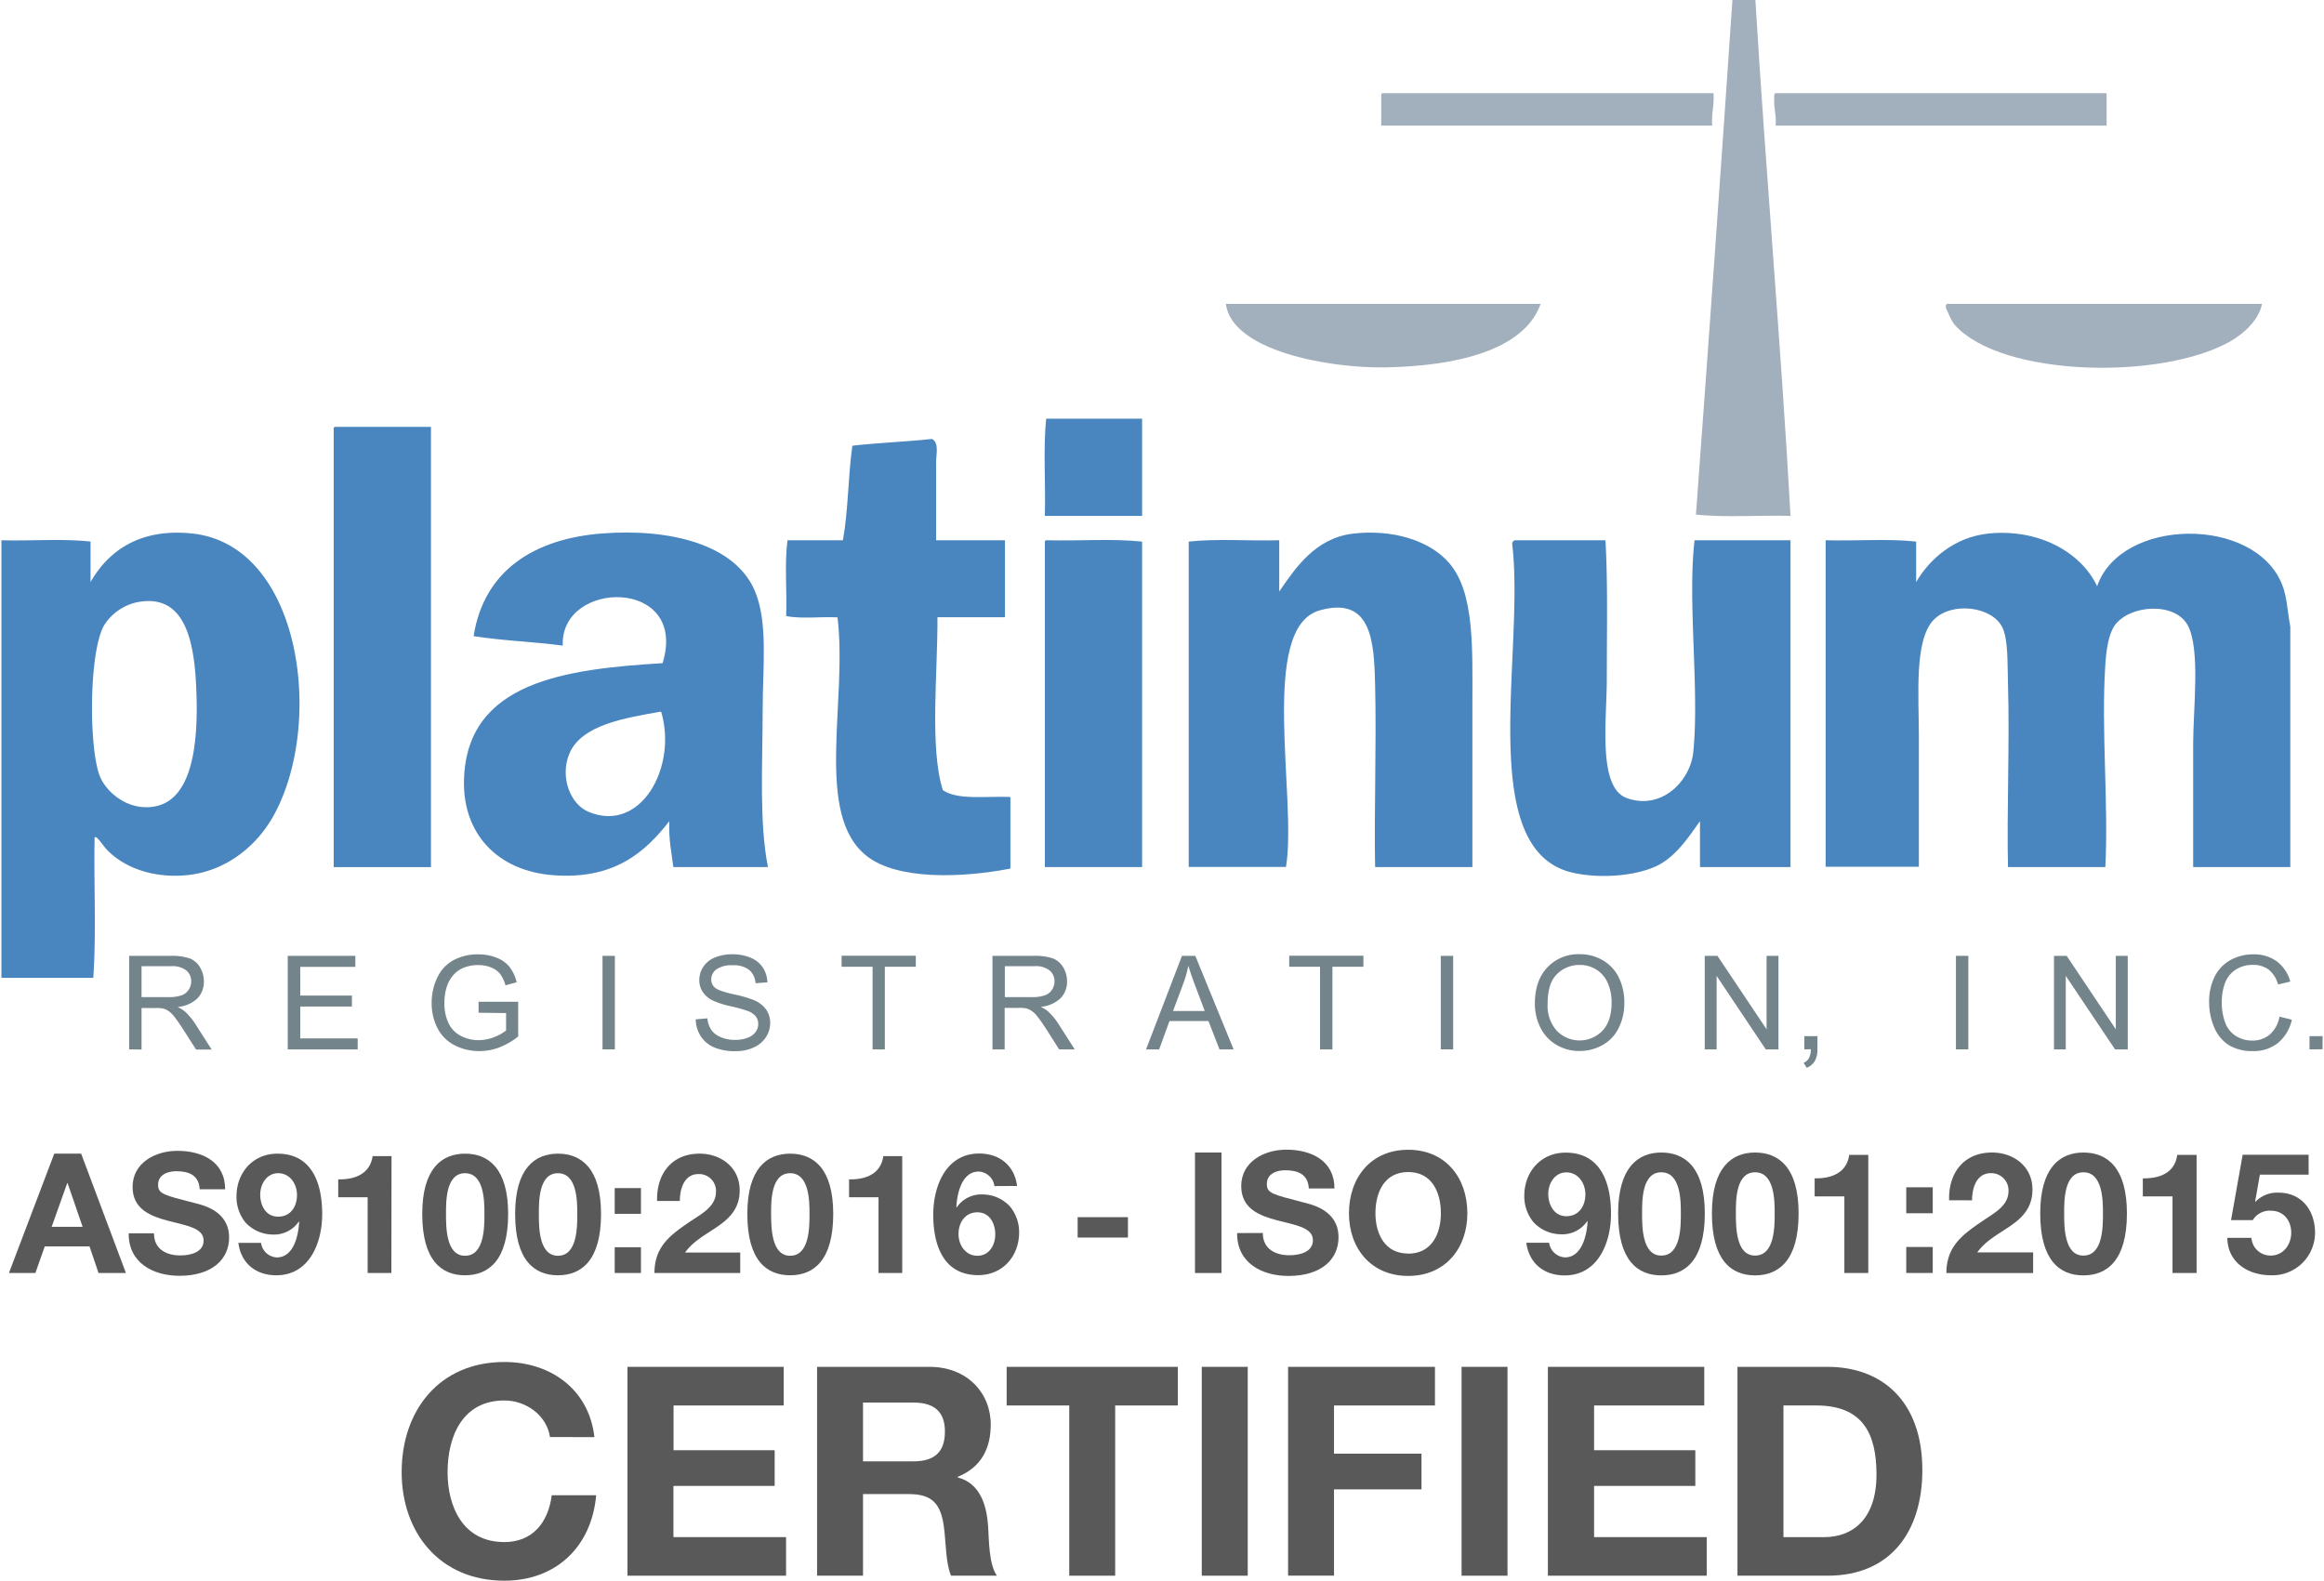 <svg id="Layer_1" data-name="Layer 1" xmlns="http://www.w3.org/2000/svg" viewBox="0 0 675 459.18"><defs><style>.cls-1{fill:#59595a;}.cls-2{fill:#a2afbd;}.cls-2,.cls-3{fill-rule:evenodd;}.cls-3{fill:#4985be;}.cls-4{fill:#74848b;}</style></defs><title>2019-04-03-platinumregistration_certified-v1</title><path class="cls-1" d="M15.76,335.13h7.81l13,34.66H28.62L26,362.07H13l-2.72,7.72H2.6ZM15,356.39h9l-4.37-12.71h-.1Z"/><path class="cls-1" d="M44.72,358.28c0,4.61,3.59,6.41,7.67,6.41,2.67,0,6.75-.78,6.75-4.32,0-3.74-5.2-4.37-10.29-5.73s-10.34-3.34-10.34-9.85c0-7.08,6.7-10.48,13-10.48,7.23,0,13.88,3.15,13.88,11.16H58c-.24-4.17-3.2-5.24-6.84-5.24-2.43,0-5.24,1-5.24,3.93,0,2.67,1.65,3,10.33,5.24,2.53.63,10.29,2.24,10.29,10.1,0,6.35-5,11.11-14.41,11.11-7.67,0-14.85-3.79-14.75-12.33Z"/><path class="cls-1" d="M75.82,361.05a4.87,4.87,0,0,0,4.57,4.22c5,0,6.3-6.55,6.5-10.34l-.1-.09a8.64,8.64,0,0,1-7.67,3.78,10.86,10.86,0,0,1-7.81-3.49,11.67,11.67,0,0,1-2.62-7.57c0-6.94,4.8-12.43,11.89-12.43,10.29,0,13,9,13,17.57,0,8.3-3.68,17.76-13.34,17.76-5.87,0-10.24-3.44-11-9.41Zm10.44-13.93c0-3.15-2-6.31-5.49-6.31-3.3,0-5.19,3.16-5.19,6.21,0,3.21,1.65,6.41,5.19,6.41C84.46,353.43,86.26,350.47,86.26,347.12Z"/><path class="cls-1" d="M113.67,369.79h-6.89v-22H98.24v-5.19c4.8.1,9.22-1.55,10-6.75h5.48Z"/><path class="cls-1" d="M135.07,335.13c6.79,0,12.52,4.27,12.52,17.52,0,13.54-5.73,17.81-12.52,17.81s-12.43-4.27-12.43-17.81C122.64,339.4,128.37,335.13,135.07,335.13Zm0,29.66c5.63,0,5.63-8.3,5.63-12.14,0-3.54,0-11.84-5.63-11.84s-5.53,8.3-5.53,11.84C129.54,356.49,129.54,364.79,135.07,364.79Z"/><path class="cls-1" d="M162.05,335.13c6.79,0,12.52,4.27,12.52,17.52,0,13.54-5.73,17.81-12.52,17.81s-12.43-4.27-12.43-17.81C149.62,339.4,155.35,335.13,162.05,335.13Zm0,29.66c5.62,0,5.62-8.3,5.62-12.14,0-3.54,0-11.84-5.62-11.84s-5.54,8.3-5.54,11.84C156.51,356.49,156.51,364.79,162.05,364.79Z"/><path class="cls-1" d="M186.16,352.61h-7.62v-7.48h7.62Zm-7.62,9.7h7.62v7.48h-7.62Z"/><path class="cls-1" d="M190.86,348.87c-.24-7.77,4.18-13.74,12.33-13.74,6.21,0,11.65,4,11.65,10.63,0,5.1-2.72,7.91-6.07,10.29s-7.33,4.32-9.8,7.81H215v5.93H190.09c0-7.87,4.85-11.21,10.72-15.19,3-2,7.09-4.13,7.14-8.3a4.9,4.9,0,0,0-5.1-5.24c-4.08,0-5.39,4.22-5.39,7.81Z"/><path class="cls-1" d="M229.49,335.13c6.79,0,12.52,4.27,12.52,17.52,0,13.54-5.73,17.81-12.52,17.81s-12.43-4.27-12.43-17.81C217.06,339.4,222.79,335.13,229.49,335.13Zm0,29.66c5.63,0,5.63-8.3,5.63-12.14,0-3.54,0-11.84-5.63-11.84s-5.53,8.3-5.53,11.84C224,356.49,224,364.79,229.49,364.79Z"/><path class="cls-1" d="M262.05,369.79h-6.89v-22h-8.55v-5.19c4.81.1,9.23-1.55,9.95-6.75h5.49Z"/><path class="cls-1" d="M288.83,344.55a4.86,4.86,0,0,0-4.56-4.22c-5,0-6.31,6.55-6.5,10.33l.09.1a8.65,8.65,0,0,1,7.67-3.78,10.82,10.82,0,0,1,7.81,3.49A11.67,11.67,0,0,1,296,358c0,6.94-4.8,12.42-11.88,12.42-10.29,0-13.06-9-13.06-17.56,0-8.3,3.69-17.77,13.35-17.77,5.87,0,10.24,3.45,11,9.42ZM278.4,358.48c0,3.15,2,6.31,5.48,6.31s5.19-3.16,5.19-6.21c0-3.21-1.65-6.41-5.19-6.41S278.4,355.13,278.4,358.48Z"/><path class="cls-1" d="M313,353.58h14.61v5.92H313Z"/><path class="cls-1" d="M347.08,334.8h7.7v35h-7.7Z"/><path class="cls-1" d="M366.78,358.17c0,4.66,3.63,6.47,7.74,6.47,2.7,0,6.81-.78,6.81-4.36,0-3.77-5.24-4.41-10.38-5.78s-10.44-3.38-10.44-9.95c0-7.15,6.76-10.58,13.08-10.58,7.3,0,14,3.19,14,11.27h-7.44c-.25-4.21-3.24-5.29-6.91-5.29-2.45,0-5.29,1-5.29,4,0,2.69,1.66,3,10.43,5.29,2.55.64,10.39,2.25,10.39,10.19,0,6.42-5,11.22-14.55,11.22-7.74,0-15-3.82-14.9-12.45Z"/><path class="cls-1" d="M409,334c10.83,0,17.19,8.09,17.19,18.47,0,10.09-6.36,18.18-17.19,18.18s-17.2-8.09-17.2-18.18C391.82,342.06,398.19,334,409,334Zm0,30.18c6.91,0,9.5-5.88,9.5-11.71,0-6.12-2.59-12-9.5-12s-9.51,5.88-9.51,12C399.51,358.27,402.11,364.15,409,364.15Z"/><path class="cls-1" d="M449.94,361a4.9,4.9,0,0,0,4.6,4.26c5,0,6.37-6.62,6.57-10.44l-.1-.09a8.74,8.74,0,0,1-7.74,3.82,11,11,0,0,1-7.89-3.53,11.83,11.83,0,0,1-2.65-7.64c0-7,4.85-12.55,12-12.55,10.38,0,13.18,9.07,13.18,17.74,0,8.38-3.73,17.93-13.48,17.93-5.93,0-10.33-3.48-11.12-9.5Zm10.53-14.06c0-3.19-2.06-6.37-5.54-6.37-3.33,0-5.24,3.18-5.24,6.27s1.67,6.46,5.24,6.46C458.66,353.27,460.47,350.29,460.47,346.91Z"/><path class="cls-1" d="M482.52,334.8c6.86,0,12.64,4.32,12.64,17.69,0,13.67-5.78,18-12.64,18s-12.54-4.31-12.54-18C470,339.12,475.76,334.8,482.52,334.8Zm0,29.94c5.68,0,5.68-8.38,5.68-12.25,0-3.58,0-11.95-5.68-11.95s-5.58,8.37-5.58,11.95C476.94,356.36,476.94,364.74,482.52,364.74Z"/><path class="cls-1" d="M509.76,334.8c6.86,0,12.64,4.32,12.64,17.69,0,13.67-5.78,18-12.64,18s-12.54-4.31-12.54-18C497.22,339.12,503,334.8,509.76,334.8Zm0,29.94c5.69,0,5.69-8.38,5.69-12.25,0-3.58,0-11.95-5.69-11.95s-5.58,8.37-5.58,11.95C504.18,356.36,504.18,364.74,509.76,364.74Z"/><path class="cls-1" d="M542.64,369.79h-6.95V347.54h-8.63V342.3c4.85.1,9.31-1.57,10.05-6.81h5.53Z"/><path class="cls-1" d="M561.36,352.44h-7.69V344.9h7.69Zm-7.69,9.8h7.69v7.55h-7.69Z"/><path class="cls-1" d="M566.12,348.67c-.25-7.84,4.21-13.87,12.44-13.87,6.27,0,11.76,4,11.76,10.73,0,5.15-2.74,8-6.12,10.39s-7.4,4.36-9.9,7.89h16.22v6H565.33c0-7.94,4.9-11.32,10.83-15.34,3-2.06,7.15-4.16,7.2-8.38a5,5,0,0,0-5.14-5.29c-4.12,0-5.44,4.26-5.44,7.89Z"/><path class="cls-1" d="M605.12,334.8c6.86,0,12.64,4.32,12.64,17.69,0,13.67-5.78,18-12.64,18s-12.54-4.31-12.54-18C592.58,339.12,598.36,334.8,605.12,334.8Zm0,29.94c5.68,0,5.68-8.38,5.68-12.25,0-3.58,0-11.95-5.68-11.95s-5.59,8.37-5.59,11.95C599.53,356.36,599.53,364.74,605.12,364.74Z"/><path class="cls-1" d="M638,369.79h-7V347.54h-8.62V342.3c4.85.1,9.31-1.57,10-6.81H638Z"/><path class="cls-1" d="M670.53,341.22H656.38L655,349l.1.1a8.72,8.72,0,0,1,6.71-2.64c6.76,0,10.59,5.24,10.59,11.66a12.38,12.38,0,0,1-12.74,12.34c-6.67,0-12.64-3.67-12.74-10.87h7a5.53,5.53,0,0,0,5.63,5.14c3.63,0,5.93-3.19,5.93-6.61,0-3.58-2.21-6.42-5.93-6.42a5.77,5.77,0,0,0-5.24,2.74H648l3.38-19h19.15Z"/><path class="cls-2" d="M503.18,0h6.67c3,50.06,7.5,100.79,10.2,149.87-9-.26-19.09.53-27.47-.39Q498.09,74.95,503.18,0Z"/><path class="cls-2" d="M401.56,27.07h96.12c.28,3.54-.66,5.88-.39,9.42H401.17V28.25C401.14,27.69,401.1,27.14,401.56,27.07Z"/><path class="cls-2" d="M515.73,27.07h96.13v9.42H515.73c.29-3.17-.64-5.12-.39-8.24C515.31,27.69,515.27,27.14,515.73,27.07Z"/><path class="cls-2" d="M356.05,88.28h91.42c-4.81,13.53-24.6,18.08-45.12,18.44C385.79,107,357.8,101.87,356.05,88.28Z"/><path class="cls-2" d="M565.56,88.28H657c-.89,4.6-5.19,8.62-9.42,11-20.06,11.2-66,10.2-79.65-4.71-1.3-1.43-2-3.63-2.74-5.1C565.13,88.9,565.1,88.34,565.56,88.28Z"/><path class="cls-3" d="M331.72,121.63v28.24H303.48c.26-9.28-.53-19.61.39-28.24Z"/><path class="cls-3" d="M97.31,124h27.86v127.9H96.92V125.16C96.88,124.6,96.85,124.05,97.31,124Z"/><path class="cls-3" d="M270.71,127.51c2.12,1.16,1.18,4.53,1.18,6.67v22.76h20V179.3H272.28c.13,15.31-2.35,38.15,1.57,50.22,4.21,3,12.7,1.69,19.62,2v20.8c-14.42,2.77-32.72,3.29-41.59-3.54-15.58-12-5.64-45-8.63-69.44-4.85-.25-10.7.5-14.91-.39.26-7.2-.51-15.43.39-22h16.09c1.56-8.52,1.49-18.66,2.75-27.47C255.07,128.61,263.17,128.34,270.71,127.51Z"/><path class="cls-3" d="M.41,284.05V156.94c8.51.25,18-.52,25.89.39V169.1c5-8.79,14-15.72,29.43-14.13,31.67,3.27,38.54,54.71,23.93,81.61-5.25,9.68-14.56,16.64-25.5,17.66-10.18.95-18.48-2.49-23.15-7.46-1.28-1.36-2.87-4.09-3.53-3.53-.26,13.47.52,28-.39,40.8Zm29.82-102.4c-4.48,7.89-4.44,36.06-1.18,43.95,1.89,4.57,8.25,10.17,16.09,8.63,11.63-2.29,12.61-21,11.77-36.1-.76-13.57-4-25.88-17.27-23.15A15.19,15.19,0,0,0,30.23,181.65Z"/><path class="cls-3" d="M223.05,251.88H195.58c-.56-4.27-1.41-8.26-1.17-13.34-6.94,8.88-15.89,17.05-33.74,15.7-16-1.22-26.39-11.9-25.9-27.86.88-28.47,29.67-32,57.68-33.74,7.64-24.9-29.82-24.41-29-5.1-8.43-1.12-17.66-1.43-25.89-2.75,3-19.12,17.65-28.29,37.27-29.82,19.88-1.54,38.54,3.22,44.33,16.48,4,9.26,2.36,22.25,2.36,34.53C221.48,222.47,220.49,239.07,223.05,251.88Zm-31.39-45.12c-9.8,1.79-22.76,3.69-26.29,12.17-2.81,6.75.24,14.64,5.5,16.87,15.16,6.44,25.93-12.88,21.18-29Z"/><path class="cls-3" d="M427.65,251.88H399.4c-.32-15.76.42-35.56,0-53-.3-12.48-1-25.81-16.08-21.58-17.88,5-6.5,54.6-9.81,74.54H345.26V157.33c8-.91,17.65-.14,26.29-.39v14.9C376.26,165,382,156.27,393.13,155s22.06,1.85,27.85,8.64c7.35,8.61,6.67,24.85,6.67,40.8Z"/><path class="cls-3" d="M665.21,182.05v69.83H637v-35.7c0-10.24,2.15-27.65-1.57-34.53s-16.88-6-21.19,0c-1.93,2.7-2.49,7.54-2.75,11.38-1.25,18.79.95,40.05,0,58.85H583.22c-.39-14.85.51-36.69,0-53-.19-5.89.11-12.79-1.57-16.48-2.83-6.19-14.68-7.8-20-2.36-5.71,5.83-4.32,21.94-4.32,33.75v38H530.25V156.94c8.64.25,18.3-.52,26.29.39V169.1c3.83-6.63,11.13-13.15,21.18-14.13,14.26-1.38,26.58,5.24,31.39,15.31,6.91-20.05,45.89-20.46,53.75-.4C664.29,173.54,664.3,177.14,665.21,182.05Z"/><path class="cls-3" d="M303.87,156.94c9.16.25,19.35-.52,27.85.39v94.55H303.48V158.11C303.44,157.56,303.41,157,303.87,156.94Z"/><path class="cls-3" d="M440,156.94H466.3c.71,12.46.39,26.23.39,40.41,0,11.93-2.72,31.51,5.89,34.52,10.08,3.54,18.36-5,19.22-13.34,1.85-17.86-1.72-44.13.39-61.59h27.86v94.94H493.76V238.54c-3.12,4.34-6.95,10.31-12.55,13-8,3.76-20.69,3.59-27.07,1.18-25-9.45-11.31-64-14.91-94.56A1.06,1.06,0,0,1,440,156.94Z"/><path class="cls-4" d="M37.51,304.84V277.67H49.56a16.23,16.23,0,0,1,5.52.73,6,6,0,0,1,3,2.59,7.64,7.64,0,0,1,1.13,4.09A6.83,6.83,0,0,1,57.36,290a9.48,9.48,0,0,1-5.78,2.52,9.78,9.78,0,0,1,2.17,1.35,18.82,18.82,0,0,1,3,3.62l4.73,7.39H56.94l-3.6-5.65q-1.58-2.44-2.6-3.74a7.72,7.72,0,0,0-1.82-1.82,5.14,5.14,0,0,0-1.64-.72,10.53,10.53,0,0,0-2-.13H41.11v12.06Zm3.6-15.18h7.73a11.58,11.58,0,0,0,3.85-.51,4.06,4.06,0,0,0,2.11-1.63,4.36,4.36,0,0,0,.73-2.44,4,4,0,0,0-1.4-3.16,6.55,6.55,0,0,0-4.42-1.25h-8.6Z"/><path class="cls-4" d="M83.57,304.84V277.67h19.64v3.21h-16v8.32h15v3.19h-15v9.25h16.68v3.2Z"/><path class="cls-4" d="M139,294.19V291l11.51,0v10.08a20.31,20.31,0,0,1-5.47,3.18,16.21,16.21,0,0,1-5.78,1.07,15.48,15.48,0,0,1-7.28-1.72,11.33,11.33,0,0,1-4.94-5,15.59,15.59,0,0,1-1.66-7.24A16.76,16.76,0,0,1,127,284a11,11,0,0,1,4.77-5.1,14.83,14.83,0,0,1,7.17-1.67,14.33,14.33,0,0,1,5.33,1,8.88,8.88,0,0,1,3.73,2.66,11.71,11.71,0,0,1,2.06,4.45l-3.24.89a10.22,10.22,0,0,0-1.52-3.26,6.2,6.2,0,0,0-2.6-1.9,9.41,9.41,0,0,0-3.74-.72,10.81,10.81,0,0,0-4.26.76,7.83,7.83,0,0,0-2.9,2,9.26,9.26,0,0,0-1.72,2.69,14.23,14.23,0,0,0-1,5.46,13.3,13.3,0,0,0,1.25,6.08,8,8,0,0,0,3.65,3.64,11.24,11.24,0,0,0,5.07,1.18,13.41,13.41,0,0,0,7.94-2.81v-5.06Z"/><path class="cls-4" d="M175,304.84V277.67h3.59v27.17Z"/><path class="cls-4" d="M202.07,296.11l3.39-.29a7.41,7.41,0,0,0,1.12,3.34,6.09,6.09,0,0,0,2.74,2.11,10.27,10.27,0,0,0,4.17.81,9.94,9.94,0,0,0,3.63-.61,5,5,0,0,0,2.34-1.68,3.83,3.83,0,0,0,.77-2.32,3.57,3.57,0,0,0-.74-2.24,5.49,5.49,0,0,0-2.45-1.6,45.45,45.45,0,0,0-4.83-1.33,24.88,24.88,0,0,1-5.25-1.69,7.34,7.34,0,0,1-2.9-2.53,6.18,6.18,0,0,1-.95-3.38,7,7,0,0,1,1.16-3.85,7.3,7.3,0,0,1,3.41-2.72,13.12,13.12,0,0,1,5-.92,13.62,13.62,0,0,1,5.33,1,7.69,7.69,0,0,1,3.55,2.86,8.2,8.2,0,0,1,1.33,4.29l-3.44.26a5.6,5.6,0,0,0-1.89-3.9,7.33,7.33,0,0,0-4.73-1.31,7.67,7.67,0,0,0-4.76,1.19,3.6,3.6,0,0,0-1.49,2.88,3.07,3.07,0,0,0,1.06,2.41q1,.94,5.42,1.94a36,36,0,0,1,6,1.73,8.32,8.32,0,0,1,3.51,2.77,6.8,6.8,0,0,1,1.13,3.87,7.48,7.48,0,0,1-1.24,4.09,8.25,8.25,0,0,1-3.57,3,12.45,12.45,0,0,1-5.24,1.07,15.55,15.55,0,0,1-6.18-1.08,8.7,8.7,0,0,1-3.91-3.23A9.23,9.23,0,0,1,202.07,296.11Z"/><path class="cls-4" d="M253.44,304.84v-24h-9v-3.21H266v3.21h-9v24Z"/><path class="cls-4" d="M288.26,304.84V277.67h12a16.25,16.25,0,0,1,5.53.73,6.06,6.06,0,0,1,3,2.59,7.72,7.72,0,0,1,1.13,4.09,6.83,6.83,0,0,1-1.87,4.88,9.51,9.51,0,0,1-5.79,2.52,9.32,9.32,0,0,1,2.17,1.35,18.85,18.85,0,0,1,3,3.62l4.72,7.39h-4.52l-3.59-5.65c-1.06-1.63-1.92-2.88-2.6-3.74a7.92,7.92,0,0,0-1.83-1.82,5,5,0,0,0-1.64-.72,10.39,10.39,0,0,0-2-.13h-4.17v12.06Zm3.59-15.18h7.73a11.64,11.64,0,0,0,3.86-.51,4.1,4.1,0,0,0,2.11-1.63,4.43,4.43,0,0,0,.72-2.44,4,4,0,0,0-1.4-3.16,6.52,6.52,0,0,0-4.42-1.25h-8.6Z"/><path class="cls-4" d="M332.87,304.84l10.43-27.17h3.88l11.12,27.17h-4.1L351,296.61H339.67l-3,8.23Zm7.84-11.16h9.21l-2.84-7.52c-.86-2.29-1.5-4.16-1.92-5.63a34.87,34.87,0,0,1-1.47,5.18Z"/><path class="cls-4" d="M383.4,304.84v-24h-8.95v-3.21H396v3.21h-9v24Z"/><path class="cls-4" d="M418.47,304.84V277.67h3.6v27.17Z"/><path class="cls-4" d="M445.8,291.61q0-6.76,3.63-10.59a12.36,12.36,0,0,1,9.38-3.83,13,13,0,0,1,6.78,1.8,11.76,11.76,0,0,1,4.61,5,16.37,16.37,0,0,1,1.58,7.29,15.93,15.93,0,0,1-1.67,7.4,11.39,11.39,0,0,1-4.72,4.94,13.5,13.5,0,0,1-6.6,1.68,12.83,12.83,0,0,1-6.86-1.86,11.92,11.92,0,0,1-4.58-5.06A15.44,15.44,0,0,1,445.8,291.61Zm3.7.05a10.88,10.88,0,0,0,2.64,7.74,9.21,9.21,0,0,0,13.31,0q2.63-2.85,2.63-8.09a13.89,13.89,0,0,0-1.13-5.8,8.5,8.5,0,0,0-3.28-3.83,8.87,8.87,0,0,0-4.84-1.37,9.18,9.18,0,0,0-6.57,2.63Q449.5,285.54,449.5,291.66Z"/><path class="cls-4" d="M495.14,304.84V277.67h3.69L513.1,299V277.67h3.45v27.17h-3.69l-14.27-21.35v21.35Z"/><path class="cls-4" d="M524.07,304.84V301h3.8v3.8a6.75,6.75,0,0,1-.74,3.38,4.86,4.86,0,0,1-2.36,2l-.93-1.43a3.13,3.13,0,0,0,1.56-1.36,5.76,5.76,0,0,0,.56-2.59Z"/><path class="cls-4" d="M568.1,304.84V277.67h3.6v27.17Z"/><path class="cls-4" d="M596.57,304.84V277.67h3.69L614.53,299V277.67H618v27.17h-3.69L600,283.49v21.35Z"/><path class="cls-4" d="M662.07,295.32l3.59.9A12.11,12.11,0,0,1,661.6,303a11.24,11.24,0,0,1-7.19,2.33,12.89,12.89,0,0,1-7.14-1.79,11.2,11.2,0,0,1-4.19-5.18,18.45,18.45,0,0,1-1.44-7.29,16,16,0,0,1,1.62-7.4,11.11,11.11,0,0,1,4.62-4.8,13.42,13.42,0,0,1,6.59-1.64,11.18,11.18,0,0,1,6.86,2.07,10.82,10.82,0,0,1,3.87,5.84l-3.54.84a8.37,8.37,0,0,0-2.74-4.32,7.34,7.34,0,0,0-4.53-1.36,8.79,8.79,0,0,0-5.23,1.51,7.94,7.94,0,0,0-3,4,16.12,16.12,0,0,0-.85,5.21,16.73,16.73,0,0,0,1,6.06A7.5,7.5,0,0,0,649.5,301a8.84,8.84,0,0,0,4.62,1.28,7.72,7.72,0,0,0,5.11-1.74A8.94,8.94,0,0,0,662.07,295.32Z"/><path class="cls-4" d="M670.79,304.84V301h3.8v3.8Z"/><path class="cls-1" d="M159.74,417.45c-.85-6-6.63-10.62-13.26-10.62-12,0-16.48,10.2-16.48,20.82,0,10.11,4.5,20.31,16.48,20.31,8.16,0,12.75-5.61,13.77-13.6h12.91c-1.36,15.13-11.81,24.82-26.68,24.82-18.78,0-29.82-14-29.82-31.53,0-18,11-32,29.82-32,13.34,0,24.56,7.82,26.17,21.83Z"/><path class="cls-1" d="M182.25,397.06h45.38v11.22h-32v13H225v10.37H195.6v14.87h32.71v11.21H182.25Z"/><path class="cls-1" d="M237.32,397.06H270c10.88,0,17.76,7.56,17.76,16.74,0,7.14-2.89,12.49-9.6,15.21v.17c6.54,1.7,8.41,8.07,8.84,14.19.25,3.83.17,11,2.55,14.36H276.23c-1.61-3.82-1.44-9.69-2.12-14.53-.93-6.37-3.4-9.18-10.11-9.18H250.66v23.71H237.32Zm13.34,27.45h14.61c6,0,9.18-2.55,9.18-8.67,0-5.86-3.23-8.41-9.18-8.41H250.66Z"/><path class="cls-1" d="M310.56,408.28H292.38V397.06h49.71v11.22H323.9v49.45H310.56Z"/><path class="cls-1" d="M349.05,397.06H362.4v60.67H349.05Z"/><path class="cls-1" d="M374.12,397.06h42.66v11.22H387.46v14h25.41v10.37H387.46v25.06H374.12Z"/><path class="cls-1" d="M424.51,397.06h13.34v60.67H424.51Z"/><path class="cls-1" d="M449.58,397.06H495v11.22h-32v13h29.4v10.37h-29.4v14.87h32.71v11.21H449.58Z"/><path class="cls-1" d="M504.64,397.06h26.17c15.72,0,27.53,9.86,27.53,30,0,17.59-9,30.67-27.53,30.67H504.64ZM518,446.52h11.9c7.73,0,15.12-4.76,15.12-18.19,0-12.23-4.25-20.05-17.5-20.05H518Z"/></svg>